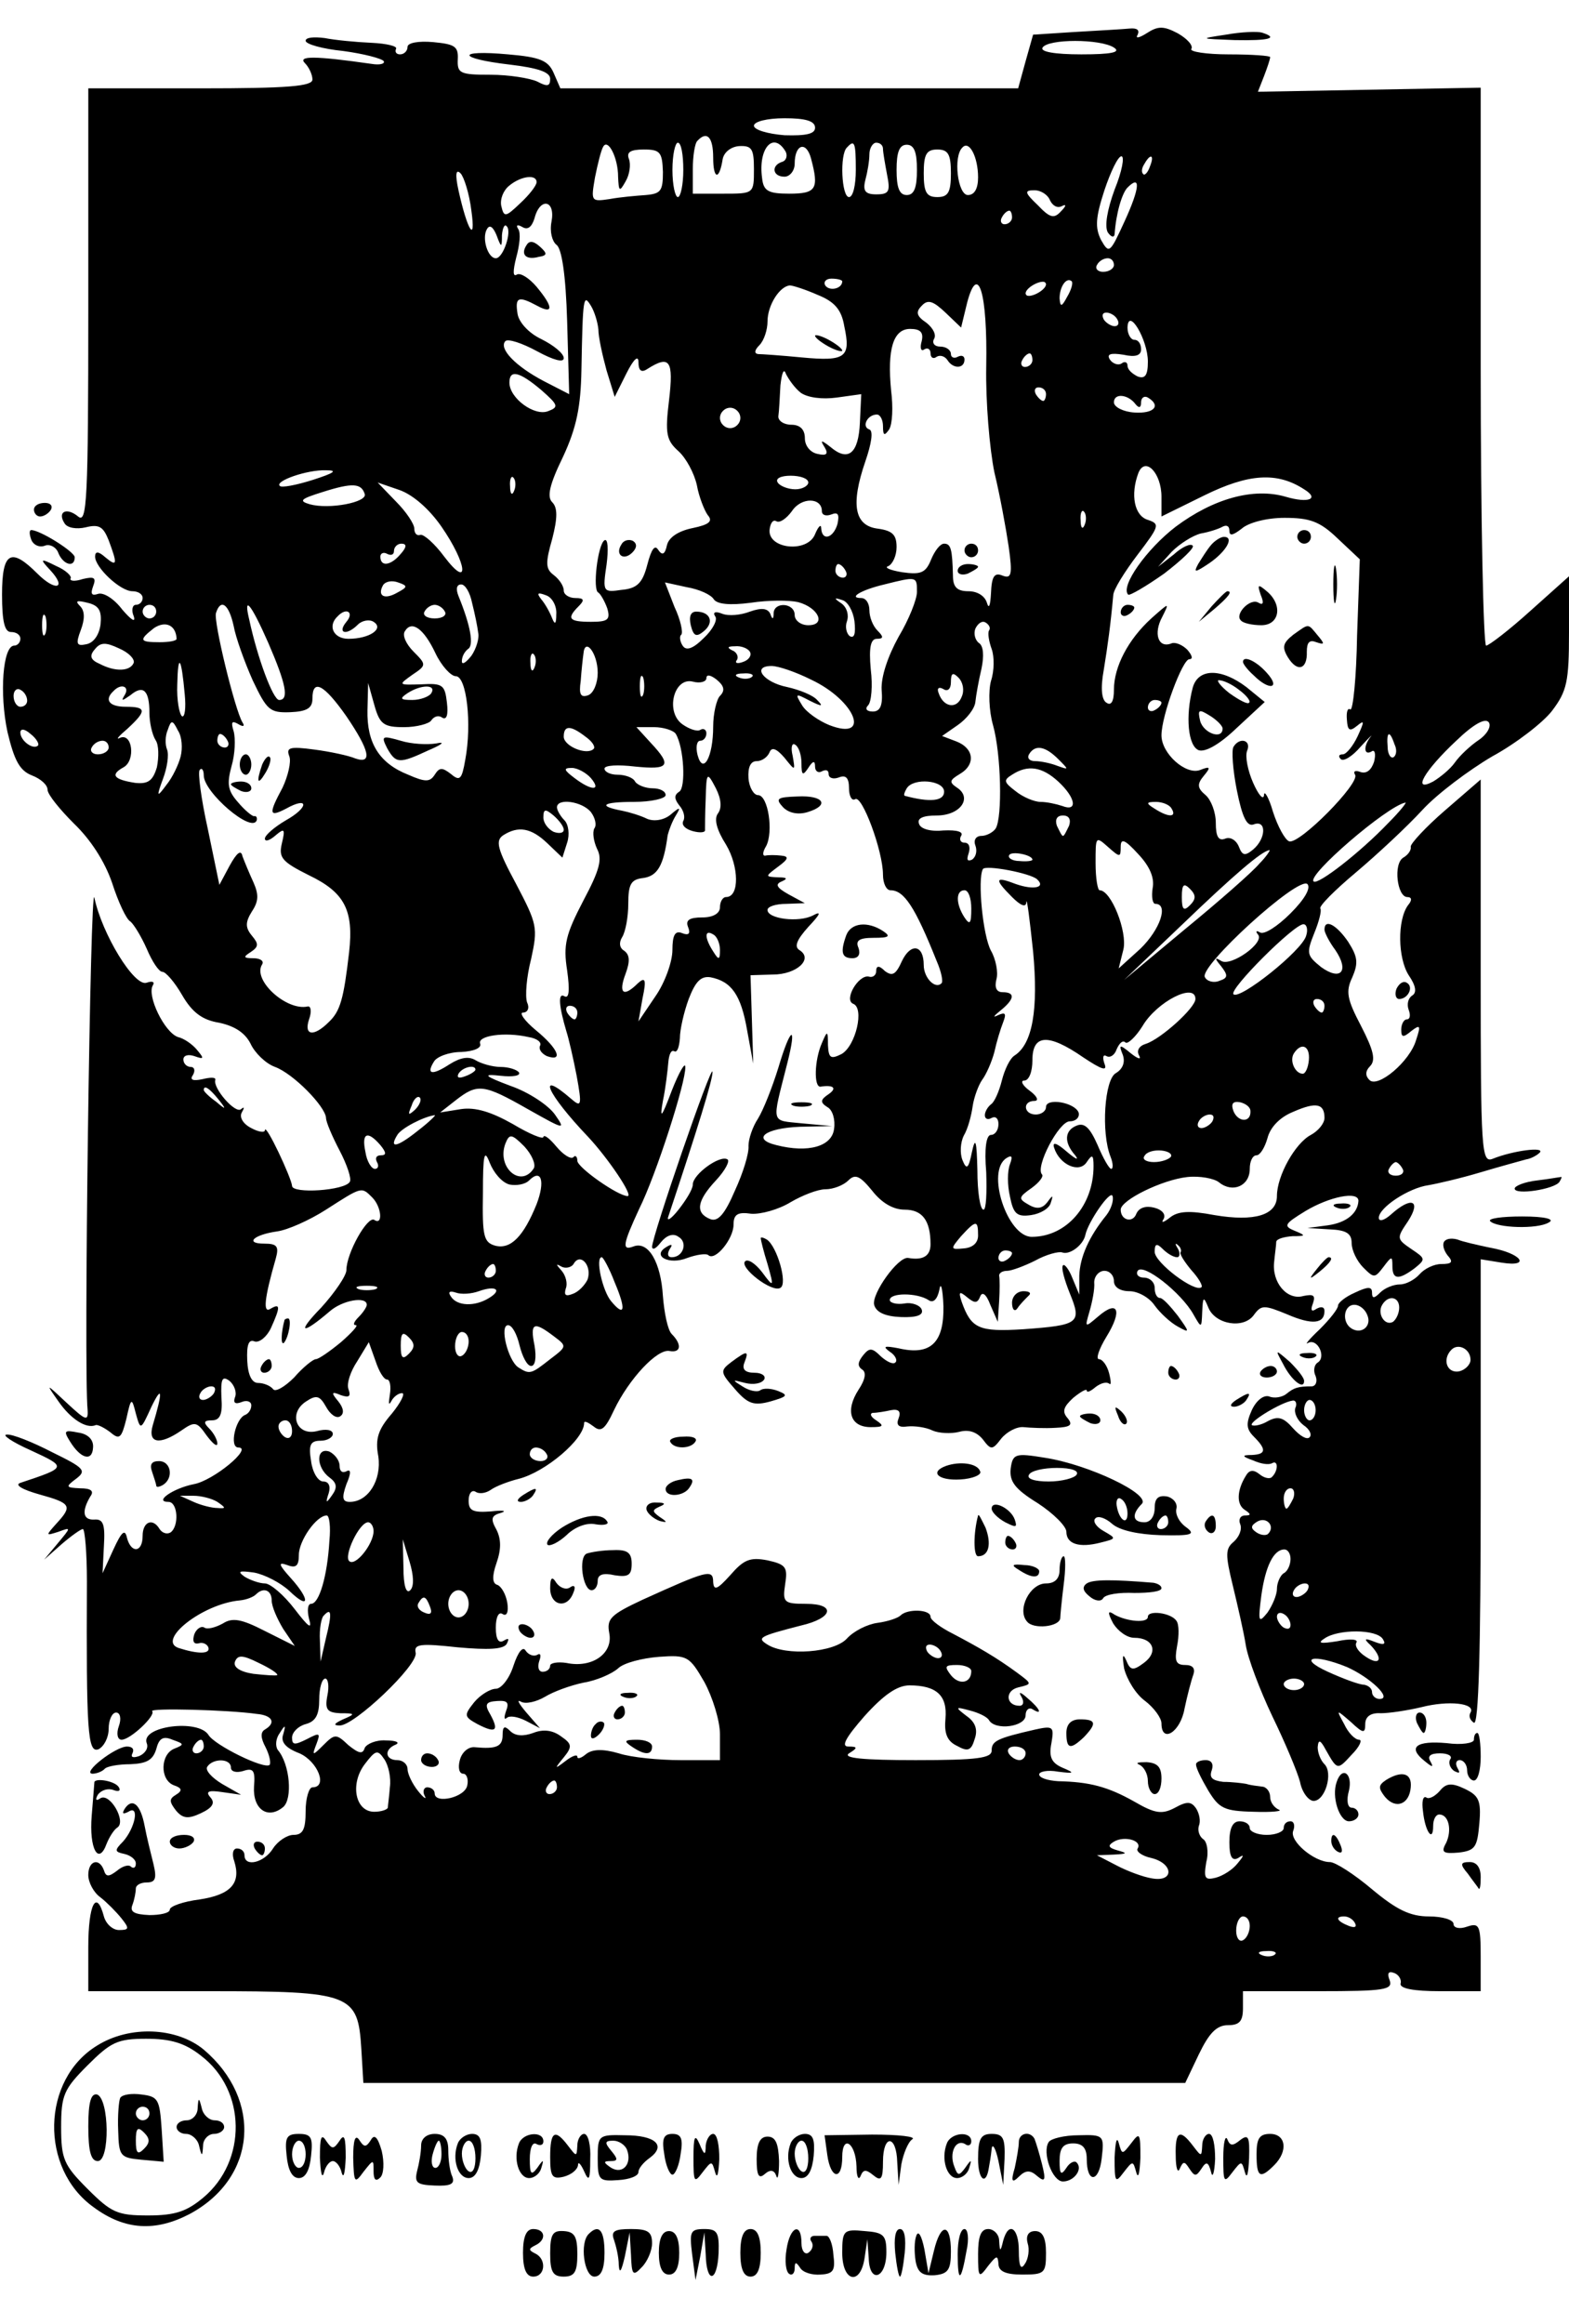 <?xml version="1.0" standalone="no"?>
<!DOCTYPE svg PUBLIC "-//W3C//DTD SVG 20010904//EN"
 "http://www.w3.org/TR/2001/REC-SVG-20010904/DTD/svg10.dtd">
<svg version="1.0" xmlns="http://www.w3.org/2000/svg"
 width="231pt" height="342pt" viewBox="0 0 231 342"
 preserveAspectRatio="xMidYMid meet">

<g transform="translate(0,342) scale(0.1,-0.1)"
fill="#000000" stroke="none">
<path d="M1583 3373 l-62 -4 -11 -39 -11 -40 -337 0 -337 0 -10 23 c-8 18 -20
23 -67 27 -77 7 -75 -6 2 -15 42 -5 60 -11 60 -21 0 -11 -4 -12 -19 -4 -11 5
-42 10 -69 10 -45 0 -49 2 -48 23 1 19 -5 22 -36 25 -22 2 -38 -1 -38 -7 0 -6
-5 -11 -11 -11 -5 0 -8 3 -6 8 3 4 -14 8 -36 9 -23 1 -54 4 -69 7 -16 2 -28 1
-28 -4 0 -5 25 -12 55 -15 30 -4 57 -11 60 -15 2 -4 -6 -6 -18 -4 -84 12 -109
12 -98 1 6 -6 11 -17 11 -24 0 -10 -36 -13 -165 -13 l-165 0 0 -321 c0 -287
-2 -320 -15 -309 -17 14 -31 7 -20 -10 4 -7 18 -9 31 -6 20 5 26 1 34 -19 13
-35 13 -40 -5 -25 -10 9 -15 9 -15 1 0 -16 37 -51 55 -51 8 0 15 -4 15 -10 0
-5 -4 -10 -10 -10 -5 0 -7 -8 -3 -17 3 -10 -4 -5 -17 10 -12 16 -28 26 -36 23
-9 -3 -11 0 -7 11 5 13 2 15 -15 11 -12 -4 -20 -3 -18 1 2 3 -7 12 -21 18 -24
12 -25 11 -9 -6 25 -27 8 -32 -19 -5 -39 39 -52 32 -52 -31 0 -40 4 -55 13
-55 8 0 14 -4 14 -10 0 -5 -4 -10 -9 -10 -17 0 -22 -71 -10 -127 10 -42 18
-57 36 -64 13 -5 23 -14 23 -21 0 -7 18 -29 39 -50 24 -23 45 -55 56 -87 9
-28 21 -54 27 -57 5 -4 16 -22 24 -40 8 -19 18 -34 23 -34 5 0 18 -15 29 -34
15 -26 30 -37 55 -41 23 -5 38 -15 46 -31 6 -13 22 -29 36 -34 27 -10 74 -58
75 -75 0 -6 9 -27 20 -48 11 -21 18 -42 15 -46 -7 -13 -85 -18 -85 -6 -1 12
-39 93 -40 82 0 -4 -9 -3 -20 3 -12 6 -18 16 -14 23 4 7 4 9 -1 5 -8 -8 -42
31 -38 43 1 4 -7 4 -19 1 -14 -3 -19 -1 -14 6 4 7 2 12 -3 12 -6 0 -11 5 -11
11 0 6 7 8 16 5 14 -5 15 -4 5 8 -7 9 -20 18 -29 20 -20 7 -46 61 -37 76 3 5
0 7 -9 4 -18 -7 -66 72 -77 125 -6 30 -16 -695 -10 -754 1 -17 -3 -15 -30 10
-32 30 -32 30 -13 3 18 -26 41 -41 55 -35 3 1 13 -4 22 -11 13 -11 16 -8 23
20 7 32 8 32 14 8 7 -25 7 -25 23 10 16 33 17 23 2 -27 -8 -27 10 -30 42 -8
20 14 23 13 37 -7 9 -12 16 -18 16 -12 0 5 -5 15 -12 22 -9 9 -8 12 4 12 12 0
16 9 14 34 -1 27 1 32 12 24 7 -6 11 -17 8 -24 -3 -8 0 -11 10 -7 7 3 14 1 14
-5 0 -6 -4 -12 -9 -14 -14 -5 -24 -48 -10 -48 22 0 -37 -49 -66 -54 -30 -6
-59 -26 -37 -26 14 0 16 -36 3 -45 -5 -3 -12 -1 -16 5 -10 17 -25 11 -25 -10
0 -25 -17 -26 -23 -3 -3 14 -8 9 -20 -17 l-16 -35 2 40 c2 32 -1 40 -14 39
-17 -1 -19 12 -6 34 6 8 1 12 -15 12 -21 1 -22 2 -6 14 16 12 12 16 -35 39
-29 15 -59 27 -67 26 -8 0 8 -11 35 -23 54 -25 54 -25 -15 -48 -9 -3 3 -10 28
-17 47 -13 49 -17 25 -43 -16 -18 -16 -18 3 -12 19 7 19 7 -1 -17 l-20 -24 26
23 c14 12 28 22 31 22 3 0 6 -35 6 -77 -1 -221 1 -253 17 -247 8 4 15 17 15
30 0 13 5 24 11 24 6 0 8 -9 4 -20 -4 -11 -2 -20 4 -20 13 0 51 36 45 42 -4 5
112 2 154 -4 23 -2 29 -13 12 -23 -7 -4 -6 -13 1 -26 6 -12 8 -23 6 -26 -8 -7
-81 29 -90 44 -15 24 -100 13 -91 -12 3 -7 -2 -15 -11 -19 -9 -3 -13 -2 -10 4
3 6 0 10 -8 10 -17 0 -67 -39 -51 -40 6 0 14 3 18 7 3 4 21 7 38 7 24 1 33 6
38 22 4 16 10 20 24 14 17 -6 18 -7 3 -13 -21 -8 -22 -46 -1 -54 12 -4 13 -8
3 -14 -10 -6 -10 -10 0 -23 10 -12 18 -13 37 -4 17 8 21 15 14 23 -8 9 -3 11
17 8 l28 -4 -28 16 c-15 9 -25 20 -22 25 8 13 35 13 35 -1 0 -6 8 -8 18 -5 15
5 18 1 16 -23 -2 -33 20 -49 43 -30 14 12 10 63 -8 84 -4 6 -3 17 3 25 8 13 9
12 5 -2 -4 -11 3 -20 24 -28 27 -12 42 -50 19 -50 -5 0 -10 -16 -10 -35 0 -27
-4 -35 -18 -35 -9 0 -23 -9 -30 -20 -13 -21 -42 -28 -42 -10 0 6 -5 10 -11 10
-6 0 -8 -8 -4 -19 10 -32 -5 -49 -51 -56 -24 -3 -44 -10 -44 -15 0 -5 -14 -8
-30 -8 -23 1 -29 5 -25 15 3 8 5 19 5 24 0 5 7 9 16 9 13 0 15 6 10 27 -4 16
-10 40 -13 56 -6 32 -18 42 -29 26 -5 -8 -3 -9 5 -5 17 11 10 -24 -8 -44 -13
-13 -12 -15 2 -18 9 -2 17 -8 17 -14 0 -6 -3 -8 -7 -5 -3 4 -13 1 -21 -6 -12
-9 -16 -9 -19 1 -7 19 -23 14 -23 -7 0 -11 8 -26 18 -33 9 -7 23 -21 31 -31
12 -15 11 -17 -4 -17 -9 0 -19 9 -22 20 -11 41 -23 18 -23 -45 l0 -65 178 0
c210 0 219 -4 224 -85 l3 -50 605 0 605 0 20 42 c15 31 26 43 43 43 17 0 22 6
22 25 l0 25 111 0 c97 0 110 2 105 16 -4 10 -2 14 6 11 7 -2 12 -10 10 -16 -1
-7 19 -11 58 -11 l60 0 0 51 c0 46 -2 50 -20 44 -11 -4 -20 -2 -20 4 0 6 -16
11 -36 11 -28 0 -48 10 -84 40 -26 22 -54 40 -62 40 -23 0 -60 31 -54 46 3 8
1 14 -4 14 -6 0 -10 -4 -10 -10 0 -5 -11 -10 -25 -10 -14 0 -25 5 -25 10 0 6
-7 10 -15 10 -10 0 -15 -10 -15 -31 0 -21 4 -28 13 -23 9 6 9 4 -1 -8 -7 -9
-21 -18 -32 -21 -16 -4 -18 -1 -14 23 4 15 1 31 -5 34 -5 4 -8 12 -6 19 3 7 1
18 -4 26 -7 10 -13 11 -31 1 -19 -10 -29 -9 -60 9 -39 22 -66 29 -112 30 -16
1 -28 5 -28 10 0 4 12 7 28 4 24 -3 25 -2 6 6 -16 7 -20 16 -16 36 4 24 3 26
-24 20 -57 -13 -64 -17 -64 -31 0 -11 -21 -14 -112 -14 -77 0 -108 3 -98 10
13 8 13 10 -1 10 -11 0 -4 13 24 45 28 31 48 45 66 45 40 0 56 -15 53 -49 -2
-21 2 -33 17 -40 16 -9 21 -7 26 10 5 14 1 25 -12 34 -17 13 -17 14 5 8 12 -3
25 -9 28 -14 9 -16 54 -10 54 7 0 8 5 12 10 9 16 -10 11 1 -7 16 -11 10 -14
10 -9 2 4 -7 3 -13 -3 -13 -20 0 -22 22 -2 27 21 5 21 5 -2 22 -30 22 -56 37
-94 57 -18 9 -33 20 -33 25 0 11 -34 12 -44 2 -4 -4 -19 -9 -34 -11 -15 -2
-35 -12 -45 -23 -19 -21 -90 -26 -117 -9 -16 10 -13 12 49 28 48 11 52 32 8
32 -33 0 -35 2 -31 29 4 25 1 29 -26 35 -26 5 -35 1 -55 -22 -19 -21 -24 -23
-25 -10 0 20 -9 17 -104 -26 -47 -22 -53 -28 -49 -49 6 -30 -25 -52 -63 -44
-13 2 -24 0 -24 -4 0 -5 -5 -9 -11 -9 -6 0 -8 7 -5 16 3 8 2 12 -3 9 -5 -3
-13 0 -17 6 -4 7 -11 -1 -18 -22 -6 -19 -18 -34 -26 -34 -8 0 -23 -9 -32 -20
-15 -19 -15 -21 5 -32 27 -14 32 -10 19 14 -9 15 -7 19 10 20 15 1 18 -2 13
-15 -3 -9 -3 -13 1 -10 4 4 16 2 28 -4 l21 -11 -20 23 c-11 13 -15 20 -8 16 7
-4 23 0 35 7 13 8 38 17 57 21 19 3 42 13 51 21 8 8 35 15 60 17 42 3 45 1 67
-37 12 -22 23 -57 23 -77 l0 -38 -58 0 c-31 0 -73 4 -91 10 -24 7 -39 6 -48
-1 -7 -6 -13 -8 -13 -4 0 4 -8 1 -17 -6 -17 -13 -17 -12 -3 5 13 16 12 20 -4
31 -12 9 -26 11 -41 5 -14 -5 -26 -5 -34 3 -8 8 -11 7 -11 -6 0 -17 -9 -21
-41 -18 -9 1 -19 -7 -22 -19 -3 -11 -1 -20 5 -20 5 0 8 -8 6 -17 -3 -18 -48
-28 -48 -12 0 5 -5 9 -11 9 -5 0 -7 -6 -4 -12 4 -7 -1 -4 -9 6 -9 11 -16 26
-16 33 0 7 -7 13 -15 13 -18 0 -20 16 -2 23 6 3 0 6 -15 6 -14 1 -28 -5 -31
-11 -3 -10 -9 -8 -24 4 -18 17 -20 17 -37 0 -16 -16 -17 -16 -10 2 6 16 5 17
-14 7 -18 -9 -22 -9 -22 2 0 8 9 17 20 20 15 4 20 14 20 36 0 17 4 31 9 31 4
0 6 -11 3 -25 -4 -21 0 -25 19 -26 22 0 23 -1 4 -9 -13 -6 -15 -9 -5 -9 21 -1
116 89 112 107 -3 13 7 14 62 8 45 -4 67 -3 72 5 4 8 3 9 -4 5 -8 -5 -12 2
-12 19 0 15 4 24 10 20 6 -4 9 3 7 16 -2 13 -9 25 -15 27 -7 2 -8 12 -1 32 7
20 7 35 0 49 -9 16 -8 21 7 25 9 3 2 4 -15 2 -27 -2 -33 1 -33 16 0 11 5 16
10 13 6 -4 16 -2 23 3 7 5 25 12 41 16 39 10 96 58 96 82 0 4 6 1 14 -5 11 -9
17 -4 30 24 22 46 64 91 82 87 17 -3 18 10 3 25 -6 6 -11 31 -13 56 -3 49 -21
81 -43 73 -18 -7 -16 3 8 55 25 50 69 187 68 209 0 8 -9 -7 -20 -35 -15 -40
-18 -43 -13 -15 4 19 7 45 8 57 1 11 4 19 9 16 4 -2 7 6 8 19 0 13 6 39 13 58
10 26 18 34 32 32 31 -6 45 -26 54 -78 l9 -49 -2 65 -2 65 33 1 c35 0 60 23
39 36 -8 5 -4 15 13 34 18 19 20 24 7 17 -21 -11 -67 -5 -67 8 0 5 12 9 28 9
l27 1 -24 13 c-18 10 -20 15 -10 19 9 4 8 6 -5 6 -20 1 -20 1 0 16 15 11 16
15 4 16 -8 1 -19 1 -23 0 -5 -1 -4 6 1 14 11 21 3 75 -12 75 -6 0 -13 11 -14
25 -1 16 3 25 12 25 8 0 16 6 19 13 3 8 10 6 22 -8 16 -20 16 -20 12 3 -3 12
-1 20 4 16 5 -3 9 -15 9 -27 0 -18 2 -19 10 -7 7 11 10 11 10 2 0 -7 5 -10 10
-7 6 3 10 2 10 -4 0 -6 7 -8 15 -5 10 4 15 0 15 -16 0 -11 4 -19 9 -16 10 7
41 -76 41 -111 0 -13 5 -23 11 -23 20 0 36 -24 68 -104 7 -16 10 -31 7 -33 -9
-9 -26 8 -26 27 0 30 -19 33 -32 6 -9 -20 -14 -23 -25 -15 -9 9 -13 8 -13 0 0
-6 -5 -10 -11 -8 -15 3 -37 -34 -23 -40 17 -6 4 -62 -17 -74 -16 -8 -19 -6
-20 13 0 22 -1 22 -9 3 -11 -25 -12 -65 -2 -64 19 3 25 -2 12 -11 -12 -8 -13
-12 -2 -19 8 -4 12 -19 10 -32 -3 -26 -38 -36 -85 -24 -37 9 -17 25 35 27 l47
1 -44 4 c-47 5 -45 -3 -22 88 15 59 5 55 -13 -6 -9 -29 -22 -62 -30 -75 -8
-12 -14 -30 -14 -40 1 -11 -8 -40 -20 -66 -15 -35 -25 -46 -36 -42 -23 9 -20
27 8 57 14 15 21 29 17 31 -11 7 -51 -22 -51 -37 0 -7 -10 -23 -21 -37 -11
-14 -18 -18 -15 -10 42 126 66 203 65 213 -1 13 -89 -242 -89 -258 1 -5 6 -2
13 7 8 10 18 14 26 8 14 -8 7 -30 -10 -30 -6 0 -7 5 -3 12 5 7 3 8 -5 3 -22
-13 4 -27 31 -16 14 5 28 7 31 4 10 -9 37 24 37 45 0 15 6 19 26 16 14 -1 40
6 58 17 17 10 40 19 51 19 12 0 27 6 34 13 10 10 17 7 35 -15 14 -18 31 -28
48 -28 26 0 38 -16 38 -51 0 -17 -11 -24 -33 -20 -15 2 -54 -53 -50 -69 3 -11
16 -17 39 -18 24 -1 34 3 31 11 -2 6 -14 11 -25 9 -12 -2 -22 1 -22 5 0 11 40
11 57 0 7 -5 13 1 16 15 2 13 5 2 6 -24 1 -54 -19 -73 -66 -62 -21 4 -24 3
-13 -5 8 -5 12 -13 8 -16 -3 -3 -12 1 -21 9 -13 13 -17 13 -26 2 -8 -10 -9
-16 -2 -21 7 -4 5 -15 -5 -30 -20 -31 -12 -55 18 -55 19 0 20 2 8 10 -8 5 -10
10 -5 11 6 0 18 2 27 4 11 2 15 -2 11 -12 -4 -10 0 -14 13 -12 10 1 27 -1 37
-6 9 -4 27 -5 39 -2 14 4 26 0 35 -11 12 -16 14 -16 27 1 8 10 23 18 33 17 10
-1 31 -2 47 -1 22 1 26 4 18 14 -9 10 -6 17 8 30 11 9 20 14 20 11 0 -4 6 -1
13 5 8 6 16 8 20 5 3 -3 3 3 0 15 -3 12 -10 21 -15 21 -5 0 0 15 11 33 24 39
17 55 -12 30 -20 -17 -20 -17 -13 7 4 14 8 33 7 43 0 9 7 17 15 17 8 0 14 -7
14 -15 0 -9 9 -15 23 -15 12 0 29 -9 37 -21 8 -11 23 -25 34 -31 18 -10 18 -9
0 16 -11 14 -22 26 -26 26 -5 0 -8 7 -8 15 0 8 -7 15 -16 15 -8 0 -12 5 -9 10
8 12 64 -32 82 -64 12 -21 12 -21 13 4 1 22 2 23 9 6 10 -25 52 -32 67 -11 11
15 15 15 49 1 37 -16 55 -14 55 5 0 6 -5 7 -12 3 -7 -5 -9 -2 -5 8 4 12 1 14
-14 11 -24 -7 -47 20 -43 51 1 11 3 24 3 29 1 4 11 7 24 8 20 0 20 1 3 8 -17
7 -15 10 16 29 35 21 78 30 78 15 -1 -18 -17 -32 -45 -36 l-30 -4 33 -2 c24
-1 32 -6 32 -20 0 -11 8 -27 17 -36 16 -16 17 -16 30 1 12 16 13 16 13 1 0
-20 9 -21 33 -3 16 13 16 14 -5 28 -22 15 -22 16 -5 41 20 31 5 37 -25 10 -10
-9 -18 -11 -18 -5 0 15 44 44 73 48 12 2 47 10 77 19 30 9 60 17 67 19 7 1 16
6 20 10 8 9 -39 3 -69 -9 -17 -7 -18 10 -18 275 l0 283 -52 -45 c-29 -25 -52
-50 -51 -54 1 -5 -4 -12 -11 -16 -15 -9 -9 -58 6 -58 7 0 7 -5 1 -12 -16 -22
-15 -78 1 -103 11 -16 12 -26 5 -30 -6 -4 -8 -13 -5 -21 3 -8 2 -14 -3 -14 -4
0 -8 -7 -8 -15 0 -12 3 -12 15 -2 13 10 14 8 7 -13 -9 -32 -57 -72 -69 -59 -6
6 -6 13 1 20 9 9 5 24 -13 59 -21 40 -23 51 -13 72 9 21 8 30 -6 52 -17 25
-35 35 -35 18 0 -4 7 -18 16 -30 21 -31 8 -46 -21 -25 -21 17 -22 20 -10 50 7
17 11 33 9 36 -3 3 21 27 52 53 32 27 76 68 98 92 22 24 69 59 103 79 35 19
75 50 88 67 22 29 25 43 25 115 l0 83 -57 -51 c-31 -28 -61 -51 -65 -51 -4 0
-8 185 -8 410 l0 411 -164 -3 -164 -3 9 23 c5 13 9 25 9 28 0 2 -27 4 -61 4
-33 0 -58 4 -55 8 3 5 -6 15 -20 23 -21 11 -29 11 -46 0 -11 -7 -17 -8 -13 -2
3 7 -1 10 -12 9 -10 -1 -46 -3 -80 -5z m57 -23 c11 -7 -4 -10 -48 -10 -40 0
-61 4 -57 10 8 13 85 13 105 0z m-440 -118 c0 -9 -13 -12 -45 -11 -25 2 -45 8
-45 14 0 6 19 11 45 11 31 0 45 -4 45 -14z m-150 -44 c0 -32 9 -34 14 -2 2 10
12 18 24 19 19 1 22 -4 22 -34 0 -36 0 -36 -45 -36 l-45 0 0 36 c0 19 3 39 7
42 14 15 23 5 23 -25z m-140 -28 c1 -22 2 -23 11 -7 6 10 8 25 5 33 -4 10 2
14 22 14 24 0 27 -4 28 -33 0 -28 -3 -32 -25 -34 -14 -1 -38 -3 -54 -6 -27 -4
-27 -3 -21 32 4 20 9 40 12 45 7 13 22 -16 22 -44z m96 10 c0 -22 -4 -40 -8
-40 -4 0 -8 18 -8 40 0 22 4 40 8 40 5 0 8 -18 8 -40z m150 28 c4 -6 2 -14 -4
-16 -17 -5 -15 -22 3 -22 8 0 15 9 15 19 0 29 17 34 24 8 12 -45 8 -52 -32
-52 -31 0 -38 4 -40 23 -6 43 16 69 34 40z m104 -28 c0 -22 -4 -40 -10 -40
-11 0 -14 63 -3 73 11 12 13 8 13 -33z m40 31 c0 -5 3 -22 6 -38 5 -25 3 -29
-16 -29 -16 0 -20 5 -16 21 3 11 6 28 6 38 0 9 5 17 10 17 6 0 10 -4 10 -9z
m50 -31 c0 -26 -4 -37 -15 -37 -11 0 -15 11 -15 37 0 26 4 37 15 37 11 0 15
-11 15 -37z m90 -11 c0 -16 -5 -26 -15 -26 -15 0 -22 57 -8 70 10 11 23 -14
23 -44z m-40 6 c0 -28 -4 -35 -20 -35 -16 0 -20 7 -20 35 0 28 4 35 20 35 16
0 20 -7 20 -35z m241 -24 c-11 -30 -15 -54 -10 -63 5 -7 9 -8 10 -3 2 31 11
61 19 69 20 20 18 -1 -4 -49 -22 -48 -23 -49 -35 -28 -9 18 -8 33 5 73 9 27
20 50 25 50 5 0 1 -22 -10 -49z m52 34 c-3 -9 -8 -14 -10 -11 -3 3 -2 9 2 15
9 16 15 13 8 -4z m-999 -65 c7 -50 -6 -29 -19 30 -5 23 -4 32 3 25 5 -5 13
-30 16 -55z m96 42 c0 -5 -11 -19 -24 -31 -22 -21 -24 -21 -28 -4 -2 10 3 23
12 30 17 14 40 17 40 5z m756 -27 c4 -8 11 -12 18 -8 6 3 6 0 -2 -8 -10 -11
-16 -10 -34 9 -20 19 -20 22 -5 22 10 0 20 -7 23 -15z m-734 -31 c-3 -15 1
-29 7 -34 8 -5 14 -44 16 -113 l3 -107 -37 19 c-42 22 -67 48 -57 59 4 4 25
-3 47 -15 24 -13 39 -17 39 -10 0 7 -15 19 -33 28 -19 9 -33 25 -35 37 -4 25
1 27 29 12 24 -13 24 -2 -1 28 -11 13 -24 21 -29 18 -6 -4 -6 5 -1 25 5 18 7
36 3 42 -4 6 -1 7 6 3 8 -5 14 0 18 13 8 31 31 27 25 -5z m678 6 c0 -5 -5 -10
-11 -10 -5 0 -7 5 -4 10 3 6 8 10 11 10 2 0 4 -4 4 -10z m-751 -26 c1 11 4 17
7 13 8 -7 -5 -47 -16 -47 -12 0 -21 30 -13 43 4 7 9 3 14 -9 7 -19 8 -19 8 0z
m901 -44 c0 -5 -7 -10 -16 -10 -8 0 -12 5 -9 10 3 6 10 10 16 10 5 0 9 -4 9
-10z m-400 -24 c0 -11 -19 -15 -25 -6 -3 5 1 10 9 10 9 0 16 -2 16 -4z m212
-125 c-1 -52 5 -122 12 -156 8 -33 17 -82 21 -109 6 -42 4 -48 -9 -43 -12 5
-16 -1 -17 -26 -1 -18 -3 -24 -6 -14 -3 10 -14 17 -27 17 -17 0 -23 6 -23 23
-1 39 -3 47 -13 47 -6 0 -14 -11 -19 -23 -8 -20 -15 -23 -43 -19 -18 3 -27 7
-20 9 6 3 12 15 12 28 0 18 -6 24 -27 27 -35 4 -41 35 -19 99 9 26 12 45 6 47
-12 4 -3 22 11 22 5 0 9 -8 9 -17 0 -14 2 -15 9 -5 5 8 6 33 3 57 -6 61 3 91
28 91 15 0 20 -5 17 -18 -3 -10 -1 -16 4 -12 5 3 9 0 9 -6 0 -6 4 -9 9 -5 5 3
12 1 16 -5 8 -13 25 -13 25 1 0 5 -4 7 -10 4 -5 -3 -10 -1 -10 4 0 6 -7 11
-16 11 -8 0 -12 5 -9 11 4 6 -1 16 -11 24 -15 10 -16 16 -7 25 9 10 17 7 35
-10 l23 -22 9 37 c16 60 30 14 28 -94z m78 109 c-8 -5 -17 -7 -19 -4 -3 3 1 9
9 14 8 5 17 7 19 4 3 -3 -1 -9 -9 -14z m41 -7 c-8 -15 -10 -15 -11 -2 0 17 10
32 18 25 2 -3 -1 -13 -7 -23z m-367 3 c25 -10 35 -22 39 -46 10 -46 2 -52 -62
-46 -31 3 -60 5 -65 5 -6 1 -5 6 2 13 7 7 12 23 12 35 0 24 18 52 33 53 4 0
23 -6 41 -14z m-323 -51 c0 -11 6 -38 12 -60 l12 -39 17 34 c11 22 18 28 18
17 0 -12 4 -16 13 -10 33 21 39 13 32 -46 -6 -49 -4 -59 14 -75 11 -10 23 -32
27 -50 3 -17 11 -37 16 -44 8 -9 2 -14 -22 -19 -20 -4 -35 -13 -38 -25 -3 -14
-7 -16 -13 -7 -5 8 -10 1 -16 -22 -7 -27 -15 -35 -38 -37 -27 -4 -28 -3 -22
37 3 23 2 39 -3 36 -10 -6 -18 -74 -9 -77 3 -2 9 -12 13 -23 5 -17 1 -20 -24
-20 -33 0 -36 5 -18 23 9 9 8 12 -5 12 -9 0 -17 5 -17 11 0 7 -7 17 -15 23
-12 9 -12 18 -2 53 8 31 8 46 0 54 -8 8 -4 26 16 67 20 43 26 74 27 127 2 109
3 113 14 95 5 -8 10 -24 11 -35z m764 15 c3 -5 2 -10 -4 -10 -5 0 -13 5 -16
10 -3 6 -2 10 4 10 5 0 13 -4 16 -10z m45 -62 c0 -20 -4 -26 -15 -22 -8 4 -15
10 -15 16 0 5 -4 7 -9 3 -5 -3 -13 0 -17 6 -5 8 1 10 20 7 18 -4 26 -1 26 8 0
8 -4 14 -10 14 -5 0 -10 8 -10 18 1 31 30 -18 30 -50z m-170 2 c0 -5 -5 -10
-11 -10 -5 0 -7 5 -4 10 3 6 8 10 11 10 2 0 4 -4 4 -10z m-341 -48 c10 -7 31
-10 53 -7 l36 5 -2 -42 c-2 -45 -17 -58 -43 -36 -14 11 -16 11 -9 0 6 -10 3
-13 -10 -10 -11 2 -19 12 -19 23 0 13 -7 20 -20 20 -11 0 -20 6 -19 13 1 6 2
27 3 45 2 18 5 26 8 17 4 -8 13 -21 22 -28z m-382 4 c25 -22 26 -25 10 -31
-20 -8 -57 19 -57 42 0 20 15 16 47 -11z m743 -6 c0 -5 -2 -10 -4 -10 -3 0 -8
5 -11 10 -3 6 -1 10 4 10 6 0 11 -4 11 -10z m132 -15 c5 -6 8 -5 8 3 0 7 5 10
10 7 20 -12 9 -24 -20 -22 -16 1 -30 8 -30 15 0 14 21 12 32 -3z m-582 -20 c0
-8 -7 -15 -15 -15 -8 0 -15 7 -15 15 0 8 7 15 15 15 8 0 15 -7 15 -15z m620
-116 l0 -29 63 31 c65 32 107 35 147 9 23 -14 7 -21 -27 -11 -48 14 -107 -3
-162 -44 -43 -33 -82 -88 -70 -100 2 -2 26 12 53 31 26 20 45 38 42 41 -3 4
-16 -2 -28 -13 l-23 -18 20 22 c12 12 31 24 43 27 12 2 27 7 32 10 6 3 10 1
10 -6 0 -8 5 -7 18 3 10 9 37 16 63 16 37 0 52 -5 78 -30 l33 -31 -4 -112 c-1
-62 -6 -111 -10 -109 -4 3 -6 -4 -5 -15 1 -16 4 -18 15 -9 11 9 11 7 1 -15 -7
-15 -17 -27 -22 -27 -6 0 -7 -3 -3 -7 4 -4 17 4 29 18 12 13 19 20 15 15 -11
-14 -10 -28 1 -22 5 4 7 -3 4 -15 -4 -12 -11 -18 -20 -15 -8 3 -11 1 -8 -4 8
-12 -82 -103 -97 -98 -6 2 -17 22 -24 44 -6 21 -13 32 -13 24 -1 -8 -8 0 -16
18 -8 18 -12 39 -9 47 7 16 -11 21 -20 6 -3 -5 -1 -34 5 -64 8 -40 15 -54 25
-50 19 7 18 -21 -1 -37 -12 -10 -16 -9 -21 4 -4 10 -13 15 -20 12 -10 -4 -14
3 -14 23 0 16 -7 34 -15 41 -12 10 -13 16 -3 28 11 13 10 15 -5 9 -21 -8 -57
24 -57 51 0 29 31 112 41 112 6 0 4 6 -3 14 -7 7 -18 12 -24 9 -19 -7 -26 15
-13 39 11 22 11 22 -16 -2 -34 -31 -55 -71 -55 -105 0 -17 -4 -24 -11 -19 -7
4 -9 21 -4 48 6 37 10 66 14 110 0 8 17 35 36 60 32 42 33 45 15 51 -20 6 -26
37 -14 69 10 25 34 0 34 -35z m-1249 25 c-25 -8 -47 -12 -49 -9 -8 7 40 24 68
23 18 0 12 -4 -19 -14z m296 -16 c-3 -8 -6 -5 -6 6 -1 11 2 17 5 13 3 -3 4
-12 1 -19z m433 12 c0 -5 -9 -10 -19 -10 -11 0 -23 5 -26 10 -4 6 5 10 19 10
14 0 26 -4 26 -10z m-653 -17 c4 -12 -52 -23 -81 -15 -17 5 -13 8 19 18 44 14
57 13 62 -3z m113 -48 c38 -55 42 -94 4 -44 -14 19 -30 33 -35 32 -5 -2 -9 2
-9 9 0 7 -12 25 -27 40 l-27 28 32 -11 c20 -7 44 -28 62 -54z m560 23 c0 -6 6
-8 14 -5 10 4 12 0 9 -14 -6 -21 -23 -26 -24 -6 0 6 -4 3 -9 -9 -11 -28 -69
-22 -67 6 1 10 5 16 10 13 5 -3 15 4 23 15 14 21 44 20 44 0z m387 -20 c-3 -8
-6 -5 -6 6 -1 11 2 17 5 13 3 -3 4 -12 1 -19z m-1007 -43 c-14 -17 -30 -20
-30 -4 0 5 5 7 10 4 6 -3 10 -1 10 4 0 6 5 11 11 11 8 0 8 -5 -1 -15z m655
-25 c3 -5 1 -10 -4 -10 -6 0 -11 5 -11 10 0 6 2 10 4 10 3 0 8 -4 11 -10z
m-660 -32 c-19 -11 -30 -5 -21 11 4 6 14 7 22 4 15 -5 14 -7 -1 -15z m765 1
c0 -11 -12 -41 -27 -66 -16 -29 -26 -59 -25 -78 2 -23 -2 -32 -13 -32 -9 0
-12 4 -7 9 5 5 7 29 4 53 -3 33 0 45 9 45 10 0 10 3 1 12 -7 7 -12 20 -12 30
0 10 -5 18 -12 18 -20 0 0 12 34 20 48 12 48 12 48 -11z m-655 -16 c4 -16 8
-35 9 -44 2 -8 -3 -24 -10 -34 -8 -10 -14 -14 -14 -8 0 7 4 14 9 18 9 5 4 34
-14 78 -4 10 -3 17 4 17 6 0 13 -12 16 -27z m356 5 c5 -7 23 -9 54 -5 26 4 57
4 70 1 30 -8 42 -34 15 -34 -11 0 -20 7 -20 15 0 18 -30 20 -31 3 0 -10 -2
-10 -5 -1 -4 8 -13 9 -30 3 -13 -5 -31 -7 -41 -3 -10 4 -14 2 -10 -4 4 -5 -4
-20 -17 -32 -16 -16 -26 -19 -31 -11 -4 6 -5 14 -2 16 3 3 -1 22 -10 41 l-14
36 32 -7 c18 -3 36 -11 40 -18z m-232 -22 c0 -14 -2 -16 -6 -6 -3 8 -10 21
-16 28 -7 9 -6 11 7 6 9 -3 16 -16 15 -28z m-671 -15 c-2 -15 -10 -27 -21 -29
-14 -3 -16 0 -8 21 6 16 6 28 -1 35 -8 8 -5 9 11 5 17 -4 21 -12 19 -32z
m1110 5 c2 -18 0 -26 -7 -22 -5 4 -7 14 -4 22 3 9 0 20 -8 26 -12 8 -11 9 1 5
8 -2 16 -16 18 -31z m-1028 14 c0 -5 -4 -10 -10 -10 -5 0 -10 5 -10 10 0 6 5
10 10 10 6 0 10 -4 10 -10z m114 -21 c3 -17 16 -53 28 -80 21 -44 25 -48 55
-47 25 1 33 6 33 20 0 30 17 21 50 -26 34 -50 39 -71 13 -62 -9 4 -37 10 -60
13 -37 5 -42 3 -37 -10 3 -8 -2 -29 -10 -46 -21 -39 -20 -44 5 -31 34 19 34 2
0 -17 -17 -10 -31 -22 -31 -27 0 -5 7 -3 16 5 13 11 14 9 9 -12 -5 -21 0 -27
40 -47 52 -25 66 -51 59 -113 -8 -69 -13 -87 -30 -103 -22 -22 -37 -20 -29 4
4 11 3 20 -2 19 -31 -7 -82 39 -67 62 3 5 -3 9 -13 9 -15 0 -15 2 -4 9 12 8
12 12 2 24 -10 12 -10 20 0 36 10 15 10 25 2 43 -6 13 -13 30 -16 38 -2 10 -8
6 -19 -14 l-15 -28 -17 82 c-10 45 -15 84 -12 87 3 4 6 0 6 -8 0 -25 71 -86
78 -66 1 4 -1 7 -4 6 -3 0 -14 9 -24 21 -15 17 -16 27 -9 53 5 17 6 40 3 51
-4 13 -3 16 6 11 8 -5 11 -4 7 2 -11 18 -43 149 -39 161 7 22 19 13 26 -19z
m51 -25 c26 -60 31 -84 16 -84 -9 0 -32 62 -44 118 -9 37 2 25 28 -34z m260
46 c3 -5 -3 -10 -15 -10 -12 0 -18 5 -15 10 3 6 10 10 15 10 5 0 12 -4 15 -10z
m-588 -32 c-3 -7 -5 -2 -5 12 0 14 2 19 5 13 2 -7 2 -19 0 -25z m443 17 c-14
-17 0 -21 17 -4 6 6 17 8 23 4 16 -10 -6 -25 -37 -25 -22 0 -31 19 -16 33 13
14 25 6 13 -8z m-250 -25 c0 -3 -11 -5 -25 -5 -30 0 -31 3 -8 21 17 11 32 4
33 -16z m1196 12 c-2 -4 0 -16 4 -27 4 -11 4 -32 -1 -47 -4 -15 -3 -44 3 -65
12 -43 14 -135 4 -152 -4 -6 -14 -11 -21 -11 -8 0 -12 -6 -9 -14 3 -8 1 -17
-5 -21 -7 -3 -8 0 -5 9 3 9 1 16 -6 16 -6 0 -8 5 -5 10 4 6 -6 9 -26 8 -18 -2
-34 2 -36 10 -3 8 6 12 26 12 35 0 53 26 30 41 -12 8 -11 11 4 20 24 14 21 38
-5 48 l-21 8 23 16 c13 9 25 24 26 34 1 10 5 32 9 49 4 19 3 34 -4 38 -5 4 -8
13 -5 21 4 8 10 12 15 9 5 -3 8 -8 5 -12z m-815 -33 c9 -19 23 -34 30 -34 16
0 24 -70 14 -123 -5 -29 -8 -32 -21 -21 -13 10 -17 10 -24 -1 -7 -11 -14 -11
-39 0 -43 17 -61 47 -60 95 l1 40 9 -32 c8 -29 14 -33 44 -33 18 0 37 5 40 10
4 6 11 8 16 4 7 -4 9 5 7 22 -3 26 -6 29 -38 27 -34 -1 -34 -1 -13 14 21 14
21 15 2 34 -11 11 -17 24 -13 30 10 17 28 4 45 -32z m-444 -14 c-5 -13 -27
-14 -50 -2 -14 6 -16 12 -7 22 8 10 16 10 35 1 14 -6 23 -15 22 -21z m683 -15
c0 -15 -6 -30 -14 -33 -11 -4 -14 1 -11 21 1 15 3 33 4 40 2 25 21 1 21 -28z
m224 31 c3 -5 -1 -12 -10 -15 -8 -3 -13 -2 -9 3 3 5 -1 12 -7 14 -8 4 -7 6 4
6 9 1 19 -3 22 -8z m-317 -23 c-3 -8 -6 -5 -6 6 -1 11 2 17 5 13 3 -3 4 -12 1
-19z m-515 -40 c2 -20 0 -34 -4 -32 -4 3 -8 24 -7 47 1 47 6 41 11 -15z m922
22 c66 -31 89 -91 27 -67 -15 6 -34 19 -40 29 -11 18 -10 18 11 7 18 -9 21 -9
11 1 -6 7 -26 15 -44 19 -35 7 -53 31 -23 31 10 0 36 -9 58 -20z m-247 -22
c-3 -7 -5 -2 -5 12 0 14 2 19 5 13 2 -7 2 -19 0 -25z m113 -2 c-5 -5 -10 -26
-10 -45 0 -45 -15 -72 -23 -42 -3 12 -1 21 4 21 5 0 9 5 9 11 0 5 -4 8 -9 5
-4 -3 -16 1 -26 8 -26 18 -13 70 15 63 11 -3 20 0 20 5 0 6 6 5 15 -2 11 -9
13 -16 5 -24z m47 28 c-3 -3 -12 -4 -19 -1 -8 3 -5 6 6 6 11 1 17 -2 13 -5z
m309 -29 c-7 -19 -27 -16 -34 5 -3 7 0 10 7 6 6 -4 11 0 11 10 0 14 3 15 11 7
7 -7 9 -19 5 -28z m-1376 -6 c0 -5 -4 -9 -10 -9 -5 0 -10 7 -10 16 0 8 5 12
10 9 6 -3 10 -10 10 -16z m144 9 c-6 -10 -5 -10 8 -1 19 16 28 7 28 -26 0 -14
4 -32 9 -40 5 -7 5 -25 2 -40 -6 -20 -13 -25 -32 -23 -32 5 -37 12 -17 23 18
10 13 52 -6 43 -6 -3 -1 3 12 14 28 26 28 32 -3 32 -24 0 -32 10 -18 23 11 12
24 7 17 -5z m451 2 c-3 -5 -16 -10 -28 -10 -18 0 -19 2 -7 10 20 13 43 13 35
0z m1075 -14 c0 -3 -4 -8 -10 -11 -5 -3 -10 -1 -10 4 0 6 5 11 10 11 6 0 10
-2 10 -4z m467 -55 c-12 -8 -28 -23 -35 -33 -7 -10 -22 -22 -32 -28 -32 -17
-13 16 34 60 26 25 43 34 48 27 4 -6 -3 -18 -15 -26z m-1911 -24 c-3 -12 -12
-31 -21 -42 -14 -19 -15 -18 -5 9 6 16 9 35 6 43 -3 7 -3 20 1 29 5 15 7 15
15 -1 6 -9 7 -26 4 -38z m-210 16 c-7 -7 -26 7 -26 19 0 6 6 6 15 -2 9 -7 13
-15 11 -17z m806 13 c10 -7 15 -15 12 -18 -10 -10 -44 4 -44 18 0 17 10 17 32
0z m133 4 c12 -20 15 -79 5 -85 -8 -5 -7 -11 0 -20 7 -8 9 -18 6 -23 -3 -6 3
-12 14 -15 11 -3 19 -2 18 2 0 3 0 24 1 46 1 39 2 40 15 15 8 -16 9 -29 3 -37
-6 -8 -2 -24 12 -46 19 -32 20 -77 0 -77 -5 0 -9 -7 -9 -15 0 -9 -10 -15 -26
-15 -19 0 -25 -4 -21 -14 4 -10 1 -13 -9 -9 -10 4 -14 -3 -14 -25 0 -17 -11
-48 -25 -68 l-25 -37 6 34 c6 28 4 32 -7 22 -21 -21 -29 -15 -18 14 7 19 6 28
-2 34 -7 4 -8 12 -3 20 5 8 9 30 9 49 0 29 4 36 22 38 21 3 30 18 36 63 2 8 7
21 12 29 8 13 6 13 -8 1 -10 -8 -24 -10 -34 -6 -10 5 -27 10 -37 12 -37 7 -29
13 17 13 26 0 47 5 47 10 0 6 -9 10 -19 10 -11 0 -23 5 -26 10 -3 6 -15 10
-26 10 -10 0 -19 4 -19 9 0 5 20 6 45 3 50 -5 55 1 23 35 l-21 23 26 0 c14 0
29 -5 32 -10z m-660 -10 c3 -5 1 -10 -4 -10 -6 0 -11 5 -11 10 0 6 2 10 4 10
3 0 8 -4 11 -10z m1718 -5 c4 -8 3 -16 -1 -19 -4 -3 -9 4 -9 15 -2 23 3 25 10
4z m-1893 -5 c0 -5 -7 -10 -16 -10 -8 0 -12 5 -9 10 3 6 10 10 16 10 5 0 9 -4
9 -10z m1398 -17 c16 -16 16 -16 -1 -10 -10 4 -25 7 -33 7 -9 0 -12 5 -9 10 9
15 24 12 43 -7z m-688 -28 c16 -19 1 -19 -24 0 -16 12 -17 15 -4 15 8 0 21 -7
28 -15z m688 -5 c26 -24 29 -45 6 -36 -9 3 -23 6 -32 6 -9 0 -26 7 -37 16 -17
13 -18 16 -5 24 23 15 44 12 68 -10z m-168 -15 c0 -14 -21 -16 -58 -6 -2 1 0
6 3 11 10 16 55 12 55 -5z m-520 -30 c6 -8 9 -19 5 -24 -3 -6 -1 -19 4 -30 8
-15 4 -31 -20 -76 -26 -50 -30 -65 -24 -103 4 -29 3 -42 -4 -38 -10 6 -8 -15
3 -52 3 -9 10 -39 15 -65 8 -44 7 -47 -8 -34 -52 45 -36 8 25 -56 29 -31 67
-87 58 -87 -14 0 -74 42 -74 52 0 6 -3 9 -6 5 -4 -3 -15 4 -25 16 -10 12 -18
18 -19 14 0 -4 -20 4 -45 19 -32 18 -55 25 -76 22 l-31 -5 23 18 c32 25 41 24
106 -13 55 -31 56 -31 40 -8 -10 14 -39 33 -65 42 -40 15 -42 18 -15 15 18 -2
30 0 27 5 -3 4 -15 8 -27 8 -12 0 -29 5 -37 10 -10 6 -22 4 -38 -6 -26 -17
-35 -15 -23 4 4 7 22 14 40 14 19 1 30 6 28 12 -5 12 36 18 71 10 13 -2 20 -8
17 -13 -2 -5 2 -11 10 -15 25 -9 17 11 -16 38 -17 14 -25 26 -19 26 7 0 10 7
6 15 -3 9 -1 37 6 64 10 46 9 51 -22 110 -28 52 -31 64 -19 72 22 14 41 11 65
-12 l22 -21 7 22 c4 12 2 27 -4 33 -6 6 -11 15 -11 19 0 14 37 9 50 -7z m855
5 c8 -13 -5 -13 -25 0 -13 8 -13 10 2 10 9 0 20 -4 23 -10z m319 -21 c-41 -43
-104 -92 -110 -86 -10 9 107 110 135 116 3 1 -8 -13 -25 -30z m-1214 -10 c0
-5 -7 -6 -15 -3 -8 4 -15 13 -15 21 0 13 3 13 15 3 8 -7 15 -16 15 -21z m744
6 c-4 -8 -7 -15 -9 -15 -2 0 -5 7 -9 15 -3 9 0 15 9 15 9 0 12 -6 9 -15z m76
-31 c0 13 6 11 26 -11 17 -18 24 -35 21 -50 -2 -13 0 -23 4 -23 20 0 7 -38
-22 -66 l-32 -29 7 28 c6 26 -18 87 -35 87 -3 0 -6 18 -6 40 0 39 0 40 18 24
18 -16 19 -16 19 0z m-130 -19 c0 -2 -9 -3 -19 -2 -11 0 -18 5 -15 9 4 6 34 0
34 -7z m334 -6 c-10 -12 -59 -55 -109 -96 l-90 -75 85 81 c77 74 118 109 129
110 2 1 -4 -9 -15 -20z m-327 -23 c13 -12 -5 -16 -31 -7 -31 12 -33 8 -6 -19
13 -13 21 -16 21 -7 1 6 5 -26 10 -73 8 -86 -1 -136 -27 -153 -7 -4 -15 -21
-19 -37 -4 -16 -11 -32 -16 -35 -5 -4 -9 -11 -9 -16 0 -6 5 -7 10 -4 6 3 10
-1 10 -9 0 -9 -5 -16 -11 -16 -7 0 -10 -20 -7 -55 1 -30 0 -55 -4 -55 -5 0 -9
26 -9 58 -1 44 -3 50 -8 27 -5 -25 -8 -27 -14 -12 -4 10 -3 26 2 36 6 10 11
29 13 43 2 14 9 32 14 39 6 8 14 26 18 41 3 14 9 34 13 44 5 13 3 15 -8 10 -8
-4 -6 -1 4 7 21 17 22 27 3 27 -9 0 -12 7 -9 19 3 10 -1 30 -8 42 -12 22 -20
105 -12 120 3 7 71 -6 80 -15z m373 -50 c-19 -19 -39 -32 -45 -28 -5 3 -7 2
-3 -3 11 -12 -40 -48 -54 -39 -10 6 -10 4 0 -8 10 -13 10 -17 -2 -21 -9 -4
-19 -1 -22 5 -10 15 138 150 151 137 5 -6 -4 -22 -25 -43z m-148 12 c-9 -9
-12 -7 -12 12 0 19 3 21 12 12 9 -9 9 -15 0 -24z m-322 -5 c0 -22 -2 -25 -10
-13 -13 20 -13 40 0 40 6 0 10 -12 10 -27z m493 -40 c-6 -22 -98 -95 -107 -86
-7 7 89 103 103 103 5 0 7 -8 4 -17z m-863 -21 c0 -15 -2 -15 -10 -2 -13 20
-13 33 0 25 6 -3 10 -14 10 -23z m700 -72 c0 -13 -51 -59 -73 -66 -10 -3 -14
-10 -10 -17 4 -7 -2 -5 -12 3 -17 14 -18 13 -12 -2 4 -11 0 -21 -10 -27 -17
-9 -22 -88 -8 -123 4 -10 4 -18 1 -18 -3 0 -12 16 -20 35 -11 25 -19 33 -30
29 -19 -7 -20 -25 -3 -44 6 -8 1 -6 -12 5 -16 14 -22 15 -19 6 8 -25 37 -38
48 -21 8 12 10 11 10 -6 0 -58 -40 -104 -91 -104 -36 0 -68 97 -37 116 8 5 9
2 5 -9 -4 -10 -4 -31 0 -48 5 -25 10 -30 31 -27 14 2 27 10 29 18 4 12 3 12
-5 1 -7 -9 -15 -11 -27 -4 -16 9 -16 11 4 25 11 8 18 17 15 20 -10 11 25 78
41 78 9 0 15 6 13 13 -6 15 -48 22 -48 8 0 -6 -7 -11 -15 -11 -18 0 -20 20 -2
20 7 0 4 7 -7 15 -11 8 -14 15 -8 15 7 0 12 13 12 30 0 38 23 40 75 4 27 -18
36 -21 31 -9 -3 9 -2 14 3 11 5 -3 12 1 15 10 4 9 9 14 13 10 3 -3 15 8 25 24
21 36 78 65 78 40z m190 -10 c0 -5 -2 -10 -4 -10 -3 0 -8 5 -11 10 -3 6 -1 10
4 10 6 0 11 -4 11 -10z m-1100 -10 c0 -5 -2 -10 -4 -10 -3 0 -8 5 -11 10 -3 6
-1 10 4 10 6 0 11 -4 11 -10z m1077 -70 c-1 -11 -5 -20 -9 -20 -11 0 -20 19
-13 30 11 17 24 11 22 -10z m-1227 -14 c0 -2 -7 -7 -16 -10 -8 -3 -12 -2 -9 4
6 10 25 14 25 6z m-379 -43 c13 -16 12 -17 -3 -4 -10 7 -18 15 -18 17 0 8 8 3
21 -13z m290 -16 c-10 -9 -11 -8 -5 6 3 10 9 15 12 12 3 -3 0 -11 -7 -18z
m1230 -2 c1 -17 -18 -17 -25 0 -4 11 -1 15 10 13 8 -2 15 -7 15 -13z m109 -10
c0 -8 -9 -19 -20 -25 -23 -12 -50 -60 -50 -90 0 -28 -33 -38 -92 -28 -37 7
-54 6 -66 -4 -9 -7 -13 -8 -9 -2 4 7 -2 14 -14 17 -12 3 -22 0 -26 -9 -5 -14
-23 -10 -23 6 0 14 61 44 98 48 18 2 40 -2 47 -8 20 -16 45 -5 45 20 0 11 4
20 10 20 5 0 12 11 16 25 4 16 18 31 38 39 34 15 46 12 46 -9z m-1335 -19
c-30 -24 -43 -27 -30 -6 6 10 39 27 55 29 3 1 -8 -10 -25 -23z m1170 14 c-3
-5 -11 -10 -16 -10 -6 0 -7 5 -4 10 3 6 11 10 16 10 6 0 7 -4 4 -10z m-1225
-35 c9 -11 9 -15 1 -15 -7 0 -9 -4 -6 -10 3 -5 2 -10 -3 -10 -5 0 -12 11 -14
25 -6 28 3 32 22 10z m226 -34 c-19 -30 -55 1 -42 36 6 15 9 15 28 -4 11 -12
17 -26 14 -32z m-36 -24 c10 -2 23 0 29 6 18 18 24 -1 11 -35 -19 -47 -38 -67
-61 -61 -17 5 -19 14 -18 77 0 58 2 66 10 45 6 -15 18 -29 29 -32z m974 41
c-3 -4 -14 -8 -25 -8 -11 0 -18 4 -14 9 3 6 14 9 25 8 10 -1 16 -5 14 -9z
m341 -18 c3 -5 -1 -10 -10 -10 -9 0 -13 5 -10 10 3 6 8 10 10 10 2 0 7 -4 10
-10z m-1517 -42 c14 -14 16 -42 3 -33 -10 6 -41 -49 -41 -74 0 -8 -17 -33 -37
-55 -37 -38 -29 -41 12 -6 19 17 55 23 55 10 0 -3 -5 -11 -12 -18 -7 -7 -9
-12 -4 -12 4 0 -6 -11 -22 -25 -17 -14 -33 -25 -37 -25 -4 0 -19 -12 -32 -27
-14 -14 -28 -22 -31 -17 -4 5 -14 9 -22 9 -9 0 -15 11 -16 33 -1 23 2 32 11
28 7 -2 18 7 24 20 14 31 14 37 -1 28 -11 -7 -9 15 8 74 5 18 2 22 -17 22 -29
0 -16 13 19 18 15 2 47 16 72 32 53 34 52 34 68 18z m1081 -26 c-26 -32 -39
-62 -40 -89 l0 -28 -10 24 c-5 13 -12 22 -14 19 -3 -3 2 -21 10 -41 18 -44 14
-47 -69 -53 -65 -4 -76 1 -90 40 -5 15 -4 17 8 7 11 -9 15 -9 19 1 3 8 9 4 15
-12 l11 -25 2 30 c1 17 1 33 0 38 0 4 5 7 12 7 6 0 25 7 41 15 16 9 35 14 40
12 11 -4 31 11 34 26 4 19 37 67 40 57 2 -6 -2 -19 -9 -28z m-189 -30 c0 -11
-8 -18 -21 -19 -20 -2 -20 -1 -4 18 22 24 25 24 25 1z m293 -32 c4 0 5 6 1 13
-4 6 -4 9 0 5 4 -3 6 -8 4 -11 -1 -3 6 -14 16 -26 11 -12 17 -23 15 -25 -9 -9
-69 36 -69 52 0 12 3 13 12 4 7 -7 16 -12 21 -12z m-243 6 c0 -3 -4 -8 -10
-11 -5 -3 -10 -1 -10 4 0 6 5 11 10 11 6 0 10 -2 10 -4z m-625 -39 c-4 -8 -13
-18 -22 -21 -10 -4 -13 -2 -10 8 3 7 0 19 -6 26 -9 10 -9 11 0 6 6 -3 15 -1
18 5 10 16 27 -4 20 -24z m40 -4 c17 -40 15 -52 -5 -28 -13 15 -24 65 -14 65
2 0 11 -16 19 -37z m-175 17 c0 -5 -5 -10 -11 -10 -5 0 -7 5 -4 10 3 6 8 10
11 10 2 0 4 -4 4 -10z m-177 -27 c-7 -2 -19 -2 -25 0 -7 3 -2 5 12 5 14 0 19
-2 13 -5z m167 -13 c-21 -13 -47 -12 -56 2 -5 7 -2 9 7 6 8 -3 23 -2 34 2 25
9 35 2 15 -10z m45 -70 c4 -16 11 -30 17 -30 6 0 8 12 5 30 -7 34 -1 36 28 14
20 -15 20 -15 -5 -34 -28 -22 -30 -23 -47 -12 -15 10 -28 62 -15 62 6 0 13
-13 17 -30z m-163 -12 c-9 -9 -12 -7 -12 12 0 19 3 21 12 12 9 -9 9 -15 0 -24z
m88 18 c0 -8 -4 -18 -10 -21 -5 -3 -10 3 -10 14 0 12 5 21 10 21 6 0 10 -6 10
-14z m-120 -56 c4 0 6 -10 4 -22 -2 -13 -2 -17 2 -10 3 6 10 12 16 12 5 0 -2
-14 -15 -30 -20 -23 -25 -37 -20 -63 5 -35 -15 -67 -42 -67 -11 0 -12 6 -5 26
7 16 7 23 0 19 -6 -3 -10 0 -10 8 0 8 -7 17 -15 21 -20 7 -20 -23 0 -38 11 -8
12 -15 4 -26 -9 -13 -10 -12 -5 3 3 10 0 17 -8 17 -8 0 -16 14 -18 30 -4 24
-1 30 14 30 10 0 18 5 18 10 0 6 -10 8 -24 4 -30 -7 -42 27 -15 44 15 10 20 8
29 -8 6 -11 15 -18 21 -14 6 4 5 12 -3 22 -11 13 -10 15 4 9 12 -4 15 -2 11 9
-3 8 3 26 13 41 l17 28 10 -28 c5 -15 12 -27 17 -27z m-255 -20 c-3 -5 -11
-10 -16 -10 -6 0 -7 5 -4 10 3 6 11 10 16 10 6 0 7 -4 4 -10z m115 -56 c0 -8
-4 -12 -10 -9 -5 3 -10 10 -10 16 0 5 5 9 10 9 6 0 10 -7 10 -16z m375 -34 c3
-5 -1 -10 -9 -10 -9 0 -16 5 -16 10 0 6 4 10 9 10 6 0 13 -4 16 -10z m-485
-70 c13 -9 13 -10 0 -9 -8 0 -24 4 -35 9 l-20 9 20 0 c11 0 27 -4 35 -9z m165
-57 c-3 -52 -15 -93 -27 -93 -5 0 -6 -10 -3 -22 5 -17 -1 -12 -21 14 -16 21
-36 38 -44 38 -8 0 -22 5 -30 10 -11 8 -8 9 14 6 16 -3 39 -15 52 -27 30 -29
31 -13 2 19 -18 20 -19 24 -5 19 13 -5 17 -1 17 15 0 21 26 58 41 58 4 0 6
-17 4 -37z m65 14 c0 -19 -27 -53 -36 -44 -8 8 15 57 28 57 4 0 8 -6 8 -13z
m54 -87 c-6 -6 -10 7 -10 33 l-1 42 10 -33 c6 -20 7 -36 1 -42z m-204 -15 c0
-9 8 -27 17 -42 l17 -25 -44 22 c-35 18 -48 20 -62 11 -11 -6 -23 -9 -27 -6
-5 3 -12 -2 -15 -10 -3 -10 -1 -15 7 -13 6 2 13 -2 14 -7 2 -9 -16 -9 -44 0
-33 11 35 65 90 70 10 1 20 5 24 9 11 11 23 6 23 -9z m290 -5 c0 -11 -7 -20
-15 -20 -8 0 -15 9 -15 20 0 11 7 20 15 20 8 0 15 -9 15 -20z m-57 -4 c4 -10
1 -13 -8 -9 -8 3 -12 9 -9 14 7 12 11 11 17 -5z m-153 -46 l-8 -35 -1 31 c-1
17 2 34 6 37 11 12 12 3 3 -33z m905 -20 c3 -5 2 -10 -4 -10 -5 0 -13 5 -16
10 -3 6 -2 10 4 10 5 0 13 -4 16 -10z m-977 -35 c-2 -1 -17 0 -35 2 -20 3 -30
10 -27 18 4 10 11 10 35 -2 17 -8 29 -16 27 -18z m1022 6 c0 -18 -18 -21 -30
-6 -10 13 -9 15 9 15 11 0 21 -4 21 -9z m-1130 -111 c0 -5 -5 -10 -11 -10 -5
0 -7 5 -4 10 3 6 8 10 11 10 2 0 4 -4 4 -10z m274 -60 c-1 -14 -3 -27 -3 -30
-1 -3 -10 -6 -20 -6 -28 0 -36 41 -14 70 16 21 19 22 29 7 6 -9 10 -27 8 -41z
m936 50 c0 -5 -4 -10 -9 -10 -6 0 -13 5 -16 10 -3 6 1 10 9 10 9 0 16 -4 16
-10z m-690 -50 c0 -5 -5 -10 -11 -10 -5 0 -7 5 -4 10 3 6 8 10 11 10 2 0 4 -4
4 -10z m855 -90 c-3 -4 6 -11 20 -14 33 -8 34 -36 1 -30 -13 2 -37 11 -52 19
l-29 15 25 1 c19 1 21 2 6 6 -14 4 -16 7 -6 13 15 9 42 2 35 -10z m165 -114
c0 -8 -4 -18 -10 -21 -5 -3 -10 3 -10 14 0 12 5 21 10 21 6 0 10 -6 10 -14z
m155 4 c3 -6 -1 -7 -9 -4 -18 7 -21 14 -7 14 6 0 13 -4 16 -10z m-118 -46 c-3
-3 -12 -4 -19 -1 -8 3 -5 6 6 6 11 1 17 -2 13 -5z"/>
<path d="M775 3059 c-9 -14 0 -22 18 -17 13 2 13 5 2 15 -10 9 -16 9 -20 2z"/>
<path d="M1420 2610 c0 -5 5 -10 10 -10 6 0 10 5 10 10 0 6 -4 10 -10 10 -5 0
-10 -4 -10 -10z"/>
<path d="M1410 2580 c0 -5 7 -7 15 -4 8 4 15 8 15 10 0 2 -7 4 -15 4 -8 0 -15
-4 -15 -10z"/>
<path d="M1200 2926 c0 -3 9 -10 20 -16 11 -6 20 -8 20 -6 0 3 -9 10 -20 16
-11 6 -20 8 -20 6z"/>
<path d="M915 2619 c-10 -15 3 -25 16 -12 7 7 7 13 1 17 -6 3 -14 1 -17 -5z"/>
<path d="M1910 2630 c0 -5 5 -10 10 -10 6 0 10 5 10 10 0 6 -4 10 -10 10 -5 0
-10 -4 -10 -10z"/>
<path d="M1783 2618 c-6 -7 -14 -20 -19 -28 -7 -13 -5 -13 16 1 25 17 38 39
22 39 -5 0 -14 -6 -19 -12z"/>
<path d="M1963 2560 c0 -25 2 -35 4 -22 2 12 2 32 0 45 -2 12 -4 2 -4 -23z"/>
<path d="M1856 2545 c5 -12 4 -16 -3 -12 -12 8 -36 -17 -26 -26 3 -4 17 -7 30
-7 27 0 32 30 8 50 -13 11 -14 10 -9 -5z"/>
<path d="M1784 2528 l-19 -23 23 19 c21 18 27 26 19 26 -2 0 -12 -10 -23 -22z"/>
<path d="M1650 2519 c0 -5 5 -7 10 -4 6 3 10 8 10 11 0 2 -4 4 -10 4 -5 0 -10
-5 -10 -11z"/>
<path d="M1904 2486 c-15 -12 -17 -18 -8 -33 14 -23 29 -18 28 8 0 14 4 18 14
14 12 -4 13 -3 2 10 -15 18 -12 18 -36 1z"/>
<path d="M1830 2446 c0 -3 7 -12 16 -20 23 -23 40 -19 19 4 -16 18 -35 26 -35
16z"/>
<path d="M1756 2408 c-11 -42 -7 -86 9 -92 10 -3 31 9 56 33 l41 38 -27 22
c-37 28 -71 28 -79 -1z m68 -3 c11 -8 18 -17 15 -19 -2 -3 -15 4 -29 14 -14
11 -20 20 -15 19 6 0 19 -6 29 -14z m-24 -57 c0 -17 -28 -7 -33 11 -4 17 -2
18 14 8 10 -6 19 -15 19 -19z"/>
<path d="M1017 2500 c4 -16 8 -18 19 -9 16 13 10 29 -11 29 -8 0 -11 -7 -8
-20z"/>
<path d="M353 2295 c0 -8 4 -15 9 -15 4 0 8 7 8 15 0 8 -4 15 -8 15 -5 0 -9
-7 -9 -15z"/>
<path d="M386 2295 c-9 -26 -7 -32 5 -12 6 10 9 21 6 23 -2 3 -7 -2 -11 -11z"/>
<path d="M340 2266 c0 -2 7 -6 15 -10 8 -3 15 -1 15 4 0 6 -7 10 -15 10 -8 0
-15 -2 -15 -4z"/>
<path d="M570 2319 c13 -23 18 -23 61 -3 21 9 25 13 11 10 -13 -2 -36 -1 -52
4 -28 8 -29 7 -20 -11z"/>
<path d="M419 1478 c-5 -18 -6 -38 -1 -34 7 8 12 36 6 36 -2 0 -4 -1 -5 -2z"/>
<path d="M385 1410 c-3 -5 -1 -10 4 -10 6 0 11 5 11 10 0 6 -2 10 -4 10 -3 0
-8 -4 -11 -10z"/>
<path d="M1490 1503 c0 -10 4 -14 8 -8 4 6 11 13 16 18 5 4 2 7 -7 7 -10 0
-17 -8 -17 -17z"/>
<path d="M1805 3369 c-40 -6 -39 -6 13 -8 51 -1 65 3 40 11 -7 2 -31 1 -53 -3z"/>
<path d="M50 2670 c0 -5 4 -10 9 -10 6 0 13 5 16 10 3 6 -1 10 -9 10 -9 0 -16
-4 -16 -10z"/>
<path d="M46 2626 c3 -8 12 -12 20 -9 7 3 17 -2 20 -11 7 -17 24 -22 24 -6 0
8 -51 40 -64 40 -3 0 -3 -6 0 -14z"/>
<path d="M1153 2232 c9 -9 23 -11 36 -7 33 10 24 25 -15 23 -30 -1 -33 -3 -21
-16z"/>
<path d="M1246 2044 c-9 -25 -7 -34 9 -34 9 0 12 6 9 15 -5 11 1 15 22 15 23
0 26 2 14 10 -23 15 -47 12 -54 -6z"/>
<path d="M2056 1965 c-3 -8 -1 -15 4 -15 13 0 22 18 11 24 -5 3 -11 -1 -15 -9z"/>
<path d="M1168 1793 c6 -2 18 -2 25 0 6 3 1 5 -13 5 -14 0 -19 -2 -12 -5z"/>
<path d="M2263 1683 c-18 -2 -33 -8 -33 -12 0 -10 59 -1 66 10 3 5 4 8 2 7 -2
0 -18 -3 -35 -5z"/>
<path d="M1968 1643 c7 -3 16 -2 19 1 4 3 -2 6 -13 5 -11 0 -14 -3 -6 -6z"/>
<path d="M2194 1623 c10 -10 69 -12 86 -2 10 5 -5 9 -39 9 -30 0 -51 -3 -47
-7z"/>
<path d="M1120 1598 c0 -2 4 -19 10 -38 10 -35 9 -35 -8 -12 -10 13 -21 20
-25 16 -9 -9 40 -47 52 -39 11 6 -5 61 -20 71 -5 3 -9 4 -9 2z"/>
<path d="M2127 1594 c-4 -4 -2 -13 4 -21 9 -10 7 -13 -9 -13 -11 0 -25 -7 -32
-15 -7 -8 -20 -15 -29 -15 -9 0 -22 -5 -29 -12 -9 -9 -12 -9 -12 0 0 9 -6 9
-25 0 -14 -6 -25 -15 -25 -19 0 -5 -12 -20 -27 -35 -16 -15 -23 -24 -17 -20
14 7 27 -21 14 -29 -5 -3 -7 -12 -3 -20 3 -8 0 -15 -6 -15 -20 0 -26 -2 -37
-11 -6 -5 -18 -7 -25 -4 -8 3 -19 -5 -26 -20 -9 -20 -8 -28 3 -39 19 -19 18
-26 -3 -27 -15 0 -15 -2 2 -8 11 -5 23 -7 28 -4 9 5 9 -11 0 -20 -3 -4 -12 -2
-19 4 -9 7 -15 6 -20 -3 -13 -21 -14 -42 -1 -50 9 -6 9 -8 0 -8 -7 0 -10 -6
-7 -13 3 -8 -2 -19 -10 -26 -12 -10 -12 -19 -1 -64 7 -29 16 -68 19 -87 3 -20
21 -67 39 -105 19 -39 37 -82 41 -97 3 -16 13 -28 20 -28 17 0 29 41 16 54 -6
6 -10 17 -10 25 1 12 4 11 12 -4 17 -30 17 -30 38 -7 12 12 16 22 11 22 -6 0
-16 10 -22 23 -12 22 -12 22 10 3 18 -17 21 -17 21 -3 0 11 8 17 23 16 12 0
39 4 60 9 39 10 80 6 72 -8 -3 -5 -1 -11 5 -15 7 -4 10 107 10 338 l0 344 31
-5 c44 -7 29 14 -17 22 -19 4 -41 9 -48 12 -7 2 -15 2 -19 -2z m-67 -98 c0 -8
-4 -17 -9 -21 -12 -7 -24 12 -16 25 9 15 25 12 25 -4z m-47 -11 c7 -16 -8 -29
-23 -20 -15 9 -12 35 4 35 8 0 16 -7 19 -15z m152 -66 c0 -7 -8 -15 -17 -17
-18 -3 -25 18 -11 32 10 10 28 1 28 -15z m-258 -71 c-2 -7 3 -18 12 -25 9 -6
13 -14 9 -18 -4 -4 -14 2 -24 13 -14 16 -22 19 -37 11 -10 -6 -21 -8 -24 -6
-4 5 44 34 60 36 5 1 7 -5 4 -11z m30 -3 c0 -8 -4 -15 -9 -15 -4 0 -8 7 -8 15
0 8 4 15 8 15 5 0 9 -7 9 -15z m-33 -130 c-4 -8 -8 -15 -10 -15 -2 0 -4 7 -4
15 0 8 4 15 10 15 5 0 7 -7 4 -15z m-37 -52 c-3 -3 -11 -2 -17 2 -9 6 -9 10 1
16 14 8 27 -7 16 -18z m33 -37 c0 -8 -4 -18 -10 -21 -5 -3 -10 -14 -10 -23 0
-9 -7 -25 -14 -35 -13 -16 -14 -14 -9 25 6 43 18 68 34 68 5 0 9 -6 9 -14z
m25 -46 c-3 -5 -11 -10 -16 -10 -6 0 -7 5 -4 10 3 6 11 10 16 10 6 0 7 -4 4
-10z m-25 -51 c0 -6 -4 -7 -10 -4 -5 3 -10 11 -10 16 0 6 5 7 10 4 6 -3 10
-11 10 -16z m136 -21 c5 -8 1 -9 -12 -4 -15 6 -17 5 -6 -5 19 -20 14 -31 -7
-17 -11 7 -17 16 -14 21 3 5 -9 6 -28 2 -25 -4 -30 -3 -19 4 20 14 77 14 86
-1z m-53 -41 c34 -15 68 -47 48 -47 -6 0 -11 5 -11 10 0 6 -6 10 -12 11 -7 0
-31 9 -53 19 -46 21 -21 27 28 7z m-63 -25 c0 -5 -7 -9 -15 -9 -8 0 -15 4 -15
9 0 4 7 8 15 8 8 0 15 -4 15 -8z"/>
<path d="M1939 1553 c-13 -16 -12 -17 4 -4 16 13 21 21 13 21 -2 0 -10 -8 -17
-17z"/>
<path d="M1077 1416 c-17 -13 -17 -15 5 -40 19 -22 28 -25 53 -18 24 7 26 9
11 15 -10 4 -22 5 -27 1 -5 -3 -17 0 -26 6 -16 10 -15 10 4 5 12 -3 24 -1 28
5 3 5 -3 10 -14 10 -14 0 -19 5 -15 15 7 18 4 18 -19 1z"/>
<path d="M1889 1413 c12 -24 31 -39 31 -25 0 5 -10 17 -21 28 -22 19 -22 19
-10 -3z"/>
<path d="M1918 1423 c7 -3 16 -2 19 1 4 3 -2 6 -13 5 -11 0 -14 -3 -6 -6z"/>
<path d="M1720 1400 c0 -5 5 -10 11 -10 5 0 7 5 4 10 -3 6 -8 10 -11 10 -2 0
-4 -4 -4 -10z"/>
<path d="M1856 1402 c-3 -5 1 -9 9 -9 8 0 15 4 15 9 0 4 -4 8 -9 8 -6 0 -12
-4 -15 -8z"/>
<path d="M1820 1360 c-9 -6 -10 -10 -3 -10 6 0 15 5 18 10 8 12 4 12 -15 0z"/>
<path d="M1646 1337 c3 -10 9 -15 12 -12 3 3 0 11 -7 18 -10 9 -11 8 -5 -6z"/>
<path d="M1590 1336 c0 -2 7 -6 15 -10 8 -3 15 -1 15 4 0 6 -7 10 -15 10 -8 0
-15 -2 -15 -4z"/>
<path d="M103 1299 c16 -26 33 -30 34 -9 1 11 -7 20 -22 22 -20 4 -22 3 -12
-13z"/>
<path d="M987 1298 c6 -11 31 -10 37 1 3 5 -5 8 -18 7 -13 0 -22 -4 -19 -8z"/>
<path d="M1488 1259 c-2 -19 6 -30 40 -51 23 -15 42 -34 42 -42 0 -18 19 -24
50 -16 24 6 24 6 5 17 -11 6 -17 15 -12 19 4 4 15 0 24 -8 11 -10 39 -16 72
-17 46 -1 52 1 37 12 -10 7 -16 19 -14 27 2 8 -5 16 -14 18 -13 2 -18 -3 -18
-17 0 -12 -6 -21 -15 -21 -18 0 -19 12 -4 27 14 14 -78 58 -143 68 -43 7 -47
6 -50 -16z m97 -9 c-3 -5 -22 -10 -41 -10 -21 0 -33 4 -29 10 3 6 22 10 41 10
21 0 33 -4 29 -10z m75 -57 c0 -19 -13 -9 -16 12 -1 8 2 13 7 9 5 -3 9 -12 9
-21z m60 -13 c0 -5 -5 -10 -11 -10 -5 0 -7 5 -4 10 3 6 8 10 11 10 2 0 4 -4 4
-10z"/>
<path d="M224 1254 c3 -9 6 -18 6 -20 0 -3 5 -2 10 1 16 10 12 35 -6 35 -11 0
-14 -5 -10 -16z"/>
<path d="M1393 1263 c-25 -9 -12 -22 21 -20 18 1 32 7 29 12 -4 12 -30 15 -50
8z"/>
<path d="M998 1242 c-10 -2 -18 -8 -18 -13 0 -13 27 -11 35 2 9 13 4 16 -17
11z"/>
<path d="M770 1220 c-9 -6 -10 -10 -3 -10 6 0 15 5 18 10 8 12 4 12 -15 0z"/>
<path d="M952 1198 c2 -6 11 -13 19 -16 12 -3 12 -2 0 6 -11 8 -11 10 0 15 10
4 8 6 -4 6 -10 1 -17 -4 -15 -11z"/>
<path d="M1460 1200 c0 -5 9 -14 20 -20 16 -8 18 -8 14 4 -6 17 -34 30 -34 16z"/>
<path d="M827 1172 c-15 -10 -24 -21 -21 -25 3 -3 16 3 28 14 12 12 30 19 43
16 12 -2 20 0 17 4 -8 14 -37 10 -67 -9z"/>
<path d="M1440 1190 c-7 -26 -7 -60 0 -60 16 0 20 18 11 42 -6 12 -10 21 -11
18z"/>
<path d="M1775 1181 c-3 -5 -1 -12 5 -16 5 -3 10 1 10 9 0 18 -6 21 -15 7z"/>
<path d="M1480 1150 c0 -5 5 -10 11 -10 5 0 7 5 4 10 -3 6 -8 10 -11 10 -2 0
-4 -4 -4 -10z"/>
<path d="M864 1134 c-13 -5 -6 -54 7 -54 5 0 9 6 9 14 0 9 8 12 25 8 20 -3 25
0 25 17 0 16 -6 21 -27 20 -16 0 -33 -3 -39 -5z"/>
<path d="M1560 1110 c0 -13 -7 -20 -20 -20 -24 0 -43 -39 -28 -56 9 -12 48 -8
49 5 0 3 2 25 5 49 3 23 3 42 0 42 -3 0 -6 -9 -6 -20z"/>
<path d="M1500 1110 c18 -12 30 -13 30 -2 0 4 -10 9 -22 9 -18 2 -20 0 -8 -7z"/>
<path d="M810 1083 c0 -26 25 -31 34 -7 4 9 2 13 -5 8 -6 -4 -15 0 -20 7 -6
10 -9 8 -9 -8z"/>
<path d="M1600 1090 c-7 -5 -6 -11 4 -19 8 -7 17 -8 20 -3 3 6 24 9 46 8 22 0
40 2 40 7 0 4 -6 7 -12 8 -60 5 -89 5 -98 -1z"/>
<path d="M1639 1031 c7 -11 20 -21 31 -21 28 0 36 -21 14 -37 -16 -12 -20 -11
-26 4 -5 11 -6 7 -3 -12 4 -16 17 -38 31 -48 13 -10 24 -25 24 -33 0 -30 28
-13 34 22 4 19 10 42 13 50 3 9 -1 14 -12 14 -14 0 -16 6 -12 28 3 15 3 32 -1
37 -8 12 -42 16 -42 6 0 -10 -31 -7 -49 3 -10 7 -11 4 -2 -13z"/>
<path d="M765 1020 c3 -5 11 -10 16 -10 6 0 7 5 4 10 -3 6 -11 10 -16 10 -6 0
-7 -4 -4 -10z"/>
<path d="M918 923 c7 -3 16 -2 19 1 4 3 -2 6 -13 5 -11 0 -14 -3 -6 -6z"/>
<path d="M905 900 c-3 -5 -1 -10 4 -10 6 0 11 5 11 10 0 6 -2 10 -4 10 -3 0
-8 -4 -11 -10z"/>
<path d="M2086 885 c4 -8 8 -15 10 -15 2 0 4 7 4 15 0 8 -4 15 -10 15 -5 0 -7
-7 -4 -15z"/>
<path d="M877 883 c-4 -3 -7 -11 -7 -17 0 -6 5 -5 12 2 6 6 9 14 7 17 -3 3 -9
2 -12 -2z"/>
<path d="M1570 870 c0 -24 6 -25 26 -6 19 20 18 26 -6 26 -13 0 -20 -7 -20
-20z"/>
<path d="M2170 860 c0 -5 -18 -8 -40 -5 -45 4 -58 -6 -33 -26 12 -10 14 -10 9
-1 -5 8 0 12 14 12 12 0 19 -4 15 -9 -3 -5 0 -13 6 -17 8 -4 9 -3 5 4 -4 7 -2
12 3 12 6 0 11 -7 11 -15 0 -8 5 -15 10 -15 6 0 10 16 10 35 0 19 -2 35 -5 35
-3 0 -5 -4 -5 -10z"/>
<path d="M930 850 c19 -13 30 -13 30 0 0 6 -10 10 -22 10 -19 0 -20 -2 -8 -10z"/>
<path d="M620 830 c0 -5 7 -10 16 -10 8 0 12 5 9 10 -3 6 -10 10 -16 10 -5 0
-9 -4 -9 -10z"/>
<path d="M1678 823 c6 -3 12 -13 12 -24 0 -10 5 -19 10 -19 6 0 10 10 10 23 0
17 -6 23 -22 24 -13 0 -17 -1 -10 -4z"/>
<path d="M1761 823 c0 -5 8 -21 18 -38 16 -26 23 -30 67 -31 27 -1 43 1 37 3
-7 3 -13 11 -13 19 0 8 -6 15 -12 15 -7 1 -17 2 -23 4 -5 1 -21 3 -34 3 -16 2
-21 6 -17 17 3 9 0 15 -9 15 -8 0 -15 -3 -14 -7z"/>
<path d="M1968 798 c-8 -22 4 -58 18 -58 8 0 14 5 14 10 0 6 -5 10 -10 10 -6
0 -8 11 -4 25 6 25 -10 37 -18 13z"/>
<path d="M2041 801 c-12 -8 -12 -12 -2 -25 16 -19 36 -11 38 14 2 21 -13 25
-36 11z"/>
<path d="M139 798 c0 -2 -2 -24 -4 -50 -4 -48 10 -74 22 -41 4 10 11 21 16 24
13 9 -11 51 -25 43 -7 -5 -8 -2 -4 5 5 7 15 10 23 7 8 -3 11 -1 8 4 -5 9 -33
14 -36 8z"/>
<path d="M2120 785 c-7 -8 -16 -13 -20 -10 -5 3 -7 -6 -5 -20 3 -30 15 -47 15
-22 0 10 4 17 9 17 14 0 19 -23 10 -42 -8 -14 -4 -16 19 -14 24 3 27 8 30 43
3 34 -1 41 -22 51 -19 9 -27 8 -36 -3z"/>
<path d="M250 710 c0 -5 6 -10 14 -10 8 0 18 5 21 10 3 6 -3 10 -14 10 -12 0
-21 -4 -21 -10z"/>
<path d="M1960 711 c0 -6 4 -13 10 -16 6 -3 7 1 4 9 -7 18 -14 21 -14 7z"/>
<path d="M375 700 c3 -5 8 -10 11 -10 2 0 4 5 4 10 0 6 -5 10 -11 10 -5 0 -7
-4 -4 -10z"/>
<path d="M2161 663 c7 -10 15 -20 16 -22 2 -2 3 5 3 17 0 14 -6 22 -16 22 -14
0 -15 -3 -3 -17z"/>
<path d="M143 410 c-82 -50 -85 -181 -5 -238 46 -34 91 -36 141 -10 99 53 108
168 21 242 -40 33 -109 36 -157 6z m153 -15 c67 -51 68 -155 3 -209 -24 -20
-41 -26 -81 -26 -45 0 -54 4 -89 39 -35 35 -39 44 -39 91 0 47 4 56 39 91 34
34 44 39 86 39 36 0 57 -6 81 -25z"/>
<path d="M130 291 c0 -37 4 -51 14 -51 18 0 17 91 -1 98 -9 2 -13 -11 -13 -47z"/>
<path d="M177 333 c-2 -4 -4 -26 -3 -48 1 -38 3 -40 34 -43 l33 -3 -3 48 c-3
44 -5 48 -30 51 -14 2 -28 0 -31 -5z m43 -23 c0 -5 -4 -10 -10 -10 -5 0 -10 5
-10 10 0 6 5 10 10 10 6 0 10 -4 10 -10z m-8 -52 c-9 -9 -12 -7 -12 12 0 19 3
21 12 12 9 -9 9 -15 0 -24z"/>
<path d="M291 318 c0 -10 -8 -18 -16 -18 -8 0 -15 -4 -15 -10 0 -5 6 -10 14
-10 8 0 17 -8 19 -17 4 -17 5 -17 6 0 0 9 8 17 16 17 8 0 15 5 15 10 0 6 -6
10 -14 10 -8 0 -17 8 -19 18 -4 16 -5 16 -6 0z"/>
<path d="M422 248 c2 -21 8 -33 18 -33 10 0 16 12 18 33 3 27 0 32 -18 32 -18
0 -21 -5 -18 -32z m28 2 c0 -11 -4 -20 -10 -20 -5 0 -10 9 -10 20 0 11 5 20
10 20 6 0 10 -9 10 -20z"/>
<path d="M471 245 c1 -22 3 -32 6 -22 2 9 8 17 13 17 5 0 11 -8 13 -17 3 -10
5 0 6 22 0 30 -2 36 -9 25 -9 -13 -11 -13 -20 0 -7 11 -9 5 -9 -25z"/>
<path d="M520 245 c1 -37 2 -39 15 -21 15 19 15 19 15 1 0 -12 3 -16 10 -9 5
5 6 22 2 39 -6 21 -11 25 -16 16 -7 -11 -10 -11 -17 0 -6 9 -9 0 -9 -26z"/>
<path d="M620 263 c0 -10 -3 -27 -6 -38 -4 -17 0 -20 26 -21 23 -1 30 2 26 13
-4 8 -6 26 -6 39 0 17 -6 24 -20 24 -12 0 -20 -7 -20 -17z m30 -13 c0 -11 -4
-20 -9 -20 -5 0 -7 9 -4 20 3 11 7 20 9 20 2 0 4 -9 4 -20z"/>
<path d="M674 266 c-9 -23 0 -51 16 -51 10 0 16 12 18 33 2 24 -1 32 -13 32
-8 0 -18 -6 -21 -14z m26 -22 c0 -14 -4 -23 -10 -19 -5 3 -10 15 -10 26 0 10
5 19 10 19 6 0 10 -12 10 -26z"/>
<path d="M764 266 c-9 -23 0 -51 15 -51 8 0 16 7 18 15 4 13 3 13 -6 0 -9 -12
-11 -9 -11 13 0 16 4 26 10 22 6 -3 10 -1 10 4 0 16 -30 13 -36 -3z"/>
<path d="M810 246 c0 -29 3 -33 20 -29 11 3 20 10 21 17 0 6 4 2 9 -9 7 -16 9
-13 9 18 1 20 -3 37 -9 37 -5 0 -10 -8 -10 -17 -1 -17 -1 -17 -14 0 -19 25
-26 21 -26 -17z"/>
<path d="M880 244 c0 -32 2 -34 30 -32 17 1 30 6 30 12 0 5 7 14 17 21 24 18
8 33 -37 33 -39 1 -40 0 -40 -34z m43 13 c8 -21 -6 -37 -23 -27 -12 8 -12 10
-1 10 11 0 11 3 1 15 -10 12 -10 15 3 15 8 0 17 -6 20 -13z"/>
<path d="M978 250 c2 -16 8 -30 12 -30 4 0 10 14 12 30 4 23 1 30 -12 30 -13
0 -16 -7 -12 -30z"/>
<path d="M1021 245 c0 -36 1 -38 13 -22 14 18 14 18 19 0 3 -10 5 -1 6 20 0
20 -3 37 -9 37 -5 0 -10 -8 -11 -17 0 -15 -2 -15 -9 2 -7 16 -9 11 -9 -20z"/>
<path d="M1114 243 c0 -24 3 -30 12 -22 8 7 14 6 17 -3 2 -7 4 3 4 22 -1 26
-5 36 -17 36 -11 0 -16 -10 -16 -33z"/>
<path d="M1164 266 c-9 -23 0 -51 16 -51 10 0 16 12 18 33 2 24 -1 32 -13 32
-8 0 -18 -6 -21 -14z m26 -22 c0 -14 -4 -23 -10 -19 -5 3 -10 15 -10 26 0 10
5 19 10 19 6 0 10 -12 10 -26z"/>
<path d="M1218 249 c5 -36 22 -38 22 -3 0 34 20 21 21 -14 0 -15 3 -21 6 -14
4 10 8 10 19 1 11 -9 14 -6 14 20 0 41 20 40 21 -1 l2 -33 4 30 c3 16 10 33
16 37 7 4 -20 7 -59 7 l-70 -1 4 -29z"/>
<path d="M1394 266 c-9 -23 0 -51 15 -51 8 0 16 7 18 15 4 13 3 13 -6 0 -9
-12 -11 -12 -16 2 -8 20 2 41 16 33 5 -4 9 -1 9 4 0 16 -30 13 -36 -3z"/>
<path d="M1440 243 c0 -31 12 -40 16 -12 1 5 3 17 4 27 1 9 6 1 10 -18 l7 -35
2 38 c1 31 -2 37 -19 37 -16 0 -20 -7 -20 -37z"/>
<path d="M1500 268 c0 -7 -3 -24 -6 -38 -6 -20 -4 -23 6 -13 10 10 17 10 27 1
12 -10 13 -6 7 18 -4 16 -9 32 -11 37 -7 12 -23 8 -23 -5z"/>
<path d="M1544 268 c-10 -15 5 -58 21 -58 16 0 30 18 20 28 -3 3 -10 0 -15 -8
-8 -12 -10 -9 -10 10 0 19 5 26 20 26 14 0 20 -7 20 -23 0 -36 18 -35 22 1 4
34 3 35 -34 34 -21 0 -41 -5 -44 -10z"/>
<path d="M1641 245 c0 -36 1 -38 13 -22 14 18 14 18 19 0 3 -10 5 0 6 22 0 36
-1 38 -13 22 -14 -18 -14 -18 -19 0 -3 10 -5 0 -6 -22z"/>
<path d="M1731 248 c0 -18 3 -27 6 -19 5 11 7 11 14 0 8 -12 10 -12 18 0 7 11
10 10 14 -5 2 -10 5 -2 6 19 0 20 -3 37 -9 37 -5 0 -10 -8 -10 -17 -1 -17 -1
-17 -14 0 -19 25 -26 21 -25 -15z"/>
<path d="M1801 245 c0 -36 1 -38 13 -22 14 18 14 18 19 0 3 -10 5 -1 6 21 1
32 -1 36 -13 27 -11 -9 -15 -9 -19 1 -3 7 -6 -5 -6 -27z"/>
<path d="M1850 250 c0 -34 5 -37 26 -16 21 21 17 46 -6 46 -16 0 -20 -7 -20
-30z"/>
<path d="M770 105 c0 -24 5 -35 15 -35 18 0 20 26 3 34 -10 5 -10 7 0 12 17 8
15 24 -3 24 -10 0 -15 -11 -15 -35z"/>
<path d="M810 104 c0 -27 4 -34 20 -34 16 0 20 7 20 33 0 26 -4 33 -20 34 -16
1 -20 -4 -20 -33z"/>
<path d="M867 133 c-14 -13 -7 -63 8 -63 10 0 15 11 15 35 0 33 -8 43 -23 28z"/>
<path d="M904 124 c3 -9 7 -25 7 -37 1 -14 4 -9 9 13 l7 35 2 -33 c1 -30 3
-32 16 -18 8 8 15 24 15 35 0 17 -6 21 -31 21 -24 0 -30 -3 -25 -16z"/>
<path d="M970 105 c0 -21 5 -32 15 -32 10 0 15 11 15 32 0 21 -5 32 -15 32
-10 0 -15 -11 -15 -32z"/>
<path d="M1019 103 l5 -38 7 35 6 35 2 -32 c1 -44 17 -42 19 2 1 30 -2 35 -21
35 -21 0 -22 -4 -18 -37z"/>
<path d="M1090 105 c0 -24 5 -35 15 -35 10 0 15 11 15 35 0 24 -5 35 -15 35
-10 0 -15 -11 -15 -35z"/>
<path d="M1158 110 c-3 -17 -1 -33 4 -36 4 -3 8 1 8 8 0 10 2 10 8 1 4 -7 18
-11 30 -10 19 1 22 6 19 29 -1 16 -6 28 -10 28 -4 0 -12 0 -18 0 -5 0 -8 -4
-4 -9 3 -5 1 -12 -5 -16 -5 -3 -10 3 -10 14 0 32 -17 25 -22 -9z"/>
<path d="M1240 105 c0 -43 27 -49 33 -7 l4 27 2 -28 c1 -38 26 -30 26 9 0 25
-4 29 -32 31 -31 3 -33 1 -33 -32z"/>
<path d="M1318 105 c2 -19 5 -35 7 -35 2 0 5 16 7 35 2 21 0 35 -7 35 -7 0 -9
-14 -7 -35z"/>
<path d="M1349 130 c-3 -8 -3 -24 -1 -37 3 -17 10 -22 28 -21 20 2 24 8 24 35
0 42 -15 43 -25 1 l-8 -33 -6 35 c-4 20 -9 29 -12 20z"/>
<path d="M1410 103 c0 -43 5 -41 13 5 4 18 2 32 -3 32 -6 0 -10 -16 -10 -37z"/>
<path d="M1440 103 c0 -35 1 -36 15 -17 12 15 14 16 15 3 0 -11 10 -16 35 -16
33 0 35 2 35 32 0 22 -5 32 -16 32 -10 0 -14 -7 -11 -18 3 -9 1 -23 -4 -30 -6
-10 -9 -4 -9 19 0 34 -15 44 -23 15 -4 -17 -5 -17 -6 0 0 9 -8 17 -16 17 -11
0 -15 -11 -15 -37z"/>
</g>
</svg>
